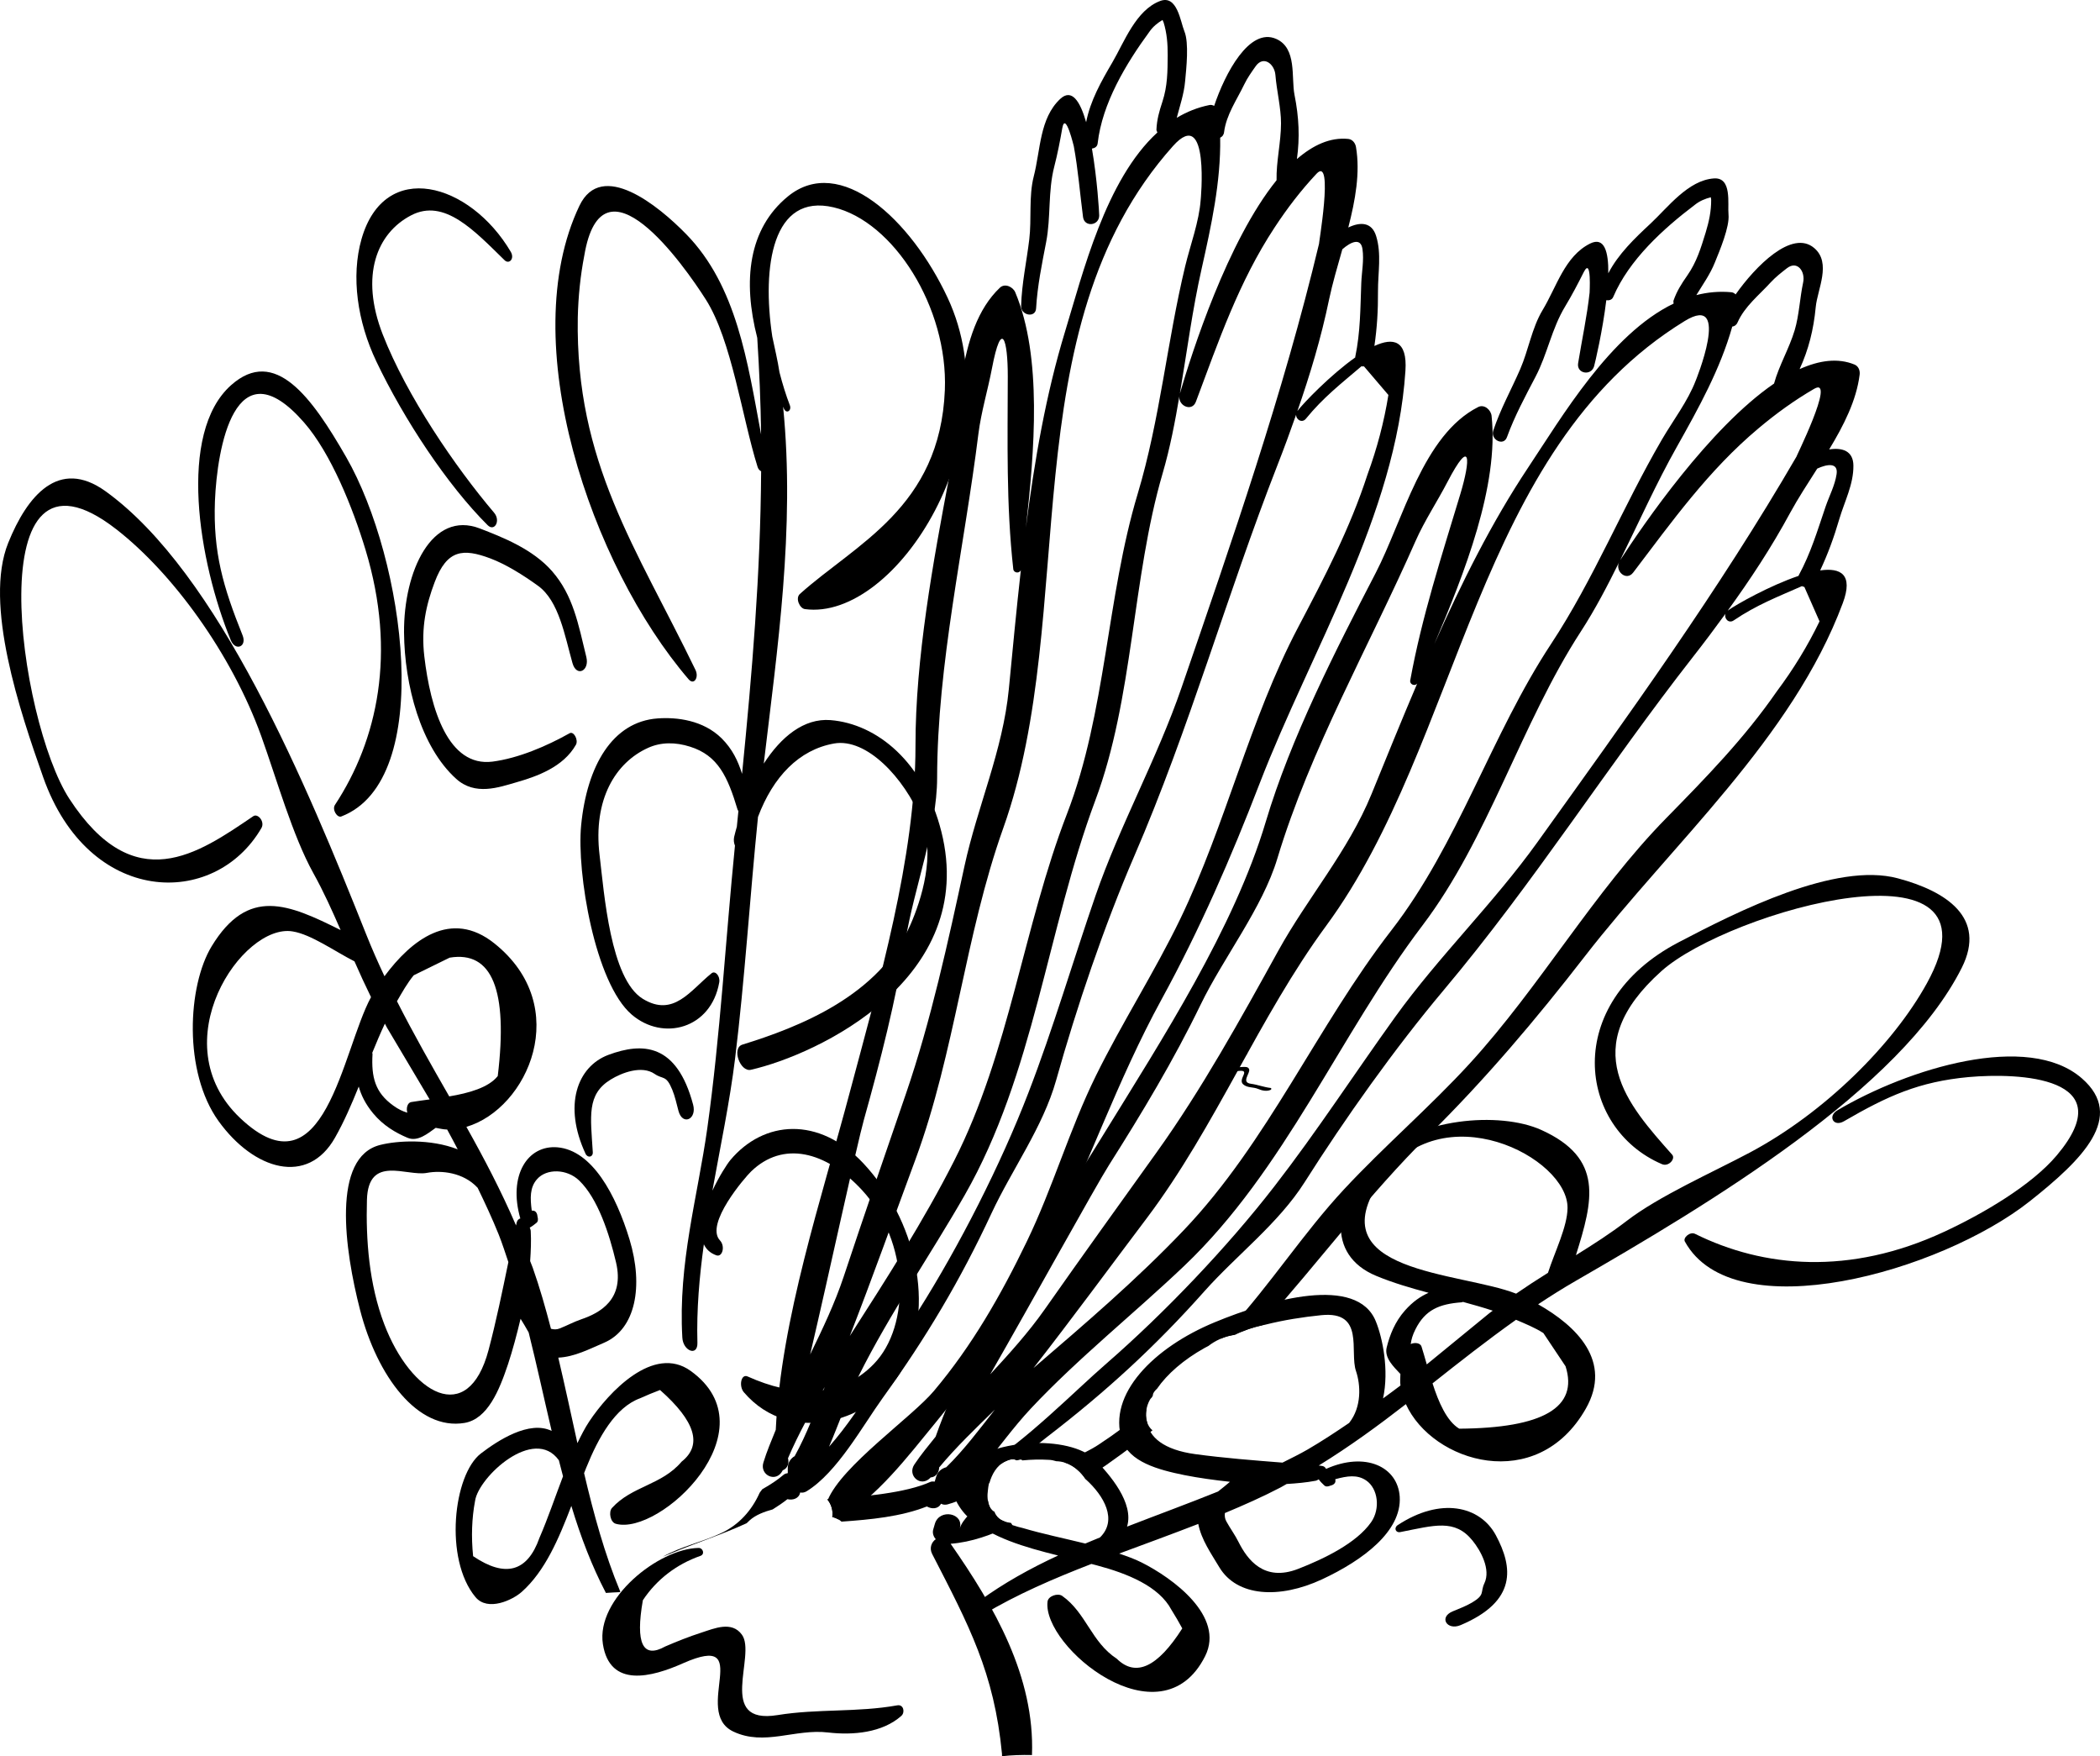 <?xml version="1.0" encoding="utf-8"?>
<!-- Generator: Adobe Illustrator 15.0.2, SVG Export Plug-In . SVG Version: 6.00 Build 0)  -->
<!DOCTYPE svg PUBLIC "-//W3C//DTD SVG 1.1//EN" "http://www.w3.org/Graphics/SVG/1.1/DTD/svg11.dtd">
<svg version="1.1" id="Layer_1" xmlns="http://www.w3.org/2000/svg" xmlns:xlink="http://www.w3.org/1999/xlink" x="0px" y="0px"
	 width="555.194px" height="464.203px" viewBox="0 0 555.194 464.203" enable-background="new 0 0 555.194 464.203"
	 xml:space="preserve">
<g>
	<path d="M335.911,287.566c-1.796-0.205-3.398-0.869-5.18-1.104c-2.734-0.359-0.115-2.793-0.488-3.846
		c-0.25-0.715-1.079-0.611-1.678-0.6c-0.583,0.014-1.13,0.063-1.708,0.129c-1.104,0.242-1.224-0.506-0.357-2.234
		c0.851-0.709,1.892-1.094,2.99-1.145c0.219-0.01,0.213-0.305,0.022-0.357c-1.691-0.477-4.977,0.844-5.254,2.848
		c-0.267,1.951,1.637,2.016,3.142,1.822c3.487-0.438-0.254,2.15,1.254,3.516c1.129,1.021,2.643,0.654,3.994,1.242
		c1.01,0.436,2.285,0.697,3.299,0.225C336.155,287.967,336.19,287.6,335.911,287.566z"/>
	<path d="M251.323,408.045c5.521-0.414,10.994-2.376,16.29-5.021c-0.012-0.016-0.033-0.021-0.043-0.039
		c-0.083-0.155-0.175-0.305-0.275-0.448c-0.673-0.087-1.33-0.229-1.953-0.475c-1.345-0.53-2.078-1.407-2.415-2.478
		c-0.5-0.229-0.933-0.608-1.231-1.23c-0.275-0.573-0.437-1.188-0.528-1.818c-3.807,2.41-6.646,4.923-7.441,7.496
		c1.266-4.1-5.355-5.398-6.568-1.26c-0.141,0.471-0.28,0.975-0.418,1.445c-0.297,0.994,0.049,1.918,0.654,2.625
		c-1.114,0.756-1.764,2.322-0.955,3.898c9.742,18.904,16.397,31.371,18.46,52.793c0.021,0.215-0.001,0.453,0.013,0.67
		c2.498-0.291,5.16-0.379,7.919-0.316C273.616,443.166,262.838,424.557,251.323,408.045z"/>
	<path d="M287.013,390.968c0.435-0.294,0.878-0.598,1.304-0.884c5.821-3.912,11.225-7.882,16.384-12.035
		c-1.467-1.117-2.017-3.35-1.593-5.586c-4.072,3.355-8.307,6.535-12.792,9.467c-2.139,1.393-5.353,2.94-8.993,4.608
		C283.641,387.204,285.624,388.874,287.013,390.968z"/>
	<path d="M490.318,96.368c-4.452-1.842-9.407-1.104-14.537,1.193c2.371-5.174,3.694-10.408,4.262-16.419
		c0.434-4.632,4.236-11.646-0.406-15.583c-5.888-5.01-15.563,4.862-20.779,12.263c-0.29-0.295-0.648-0.528-1.101-0.575
		c-3.206-0.303-6.291-0.008-9.277,0.752c1.729-2.834,3.665-5.535,4.899-8.631c1.271-3.139,3.935-9.415,3.601-12.687
		c-0.274-2.777,0.993-9.865-3.85-9.522c-6.825,0.465-12.208,7.688-16.758,11.93c-4.257,3.954-8.52,8.053-11.172,13.146
		c0.074-5.755-1.048-9.725-4.813-7.859c-6.714,3.358-8.807,11.38-12.581,17.626c-2.805,4.662-3.737,10.63-5.901,15.584
		c-2.391,5.486-5.224,10.531-7.118,16.232c-0.797,2.417,2.727,4.209,3.611,1.75c2.044-5.614,4.822-10.74,7.582-16.026
		c3.14-6.007,4.248-12.664,7.806-18.531c1.797-2.976,3.374-5.992,4.927-9.088c2.171-4.264,1.493,5.893,1.547,5.407
		c-0.679,6.244-2.033,12.475-3.039,18.669c-0.453,2.779,3.445,3.443,4.216,0.833c0.272-0.949,2.264-9.408,3.233-17.479
		c0.728,0.105,1.514-0.069,1.846-0.894c4.179-9.776,13.168-17.97,21.584-24.335c1.271-1.014,2.693-1.596,4.216-1.981
		c0.02,0.22-0.009,0.291,0.08,0.629c0.027,3.051-0.579,5.809-1.463,8.718c-1.264,4.09-2.362,7.758-4.864,11.349
		c-1.512,2.165-2.745,4.077-3.627,6.607c-0.096,0.299,0.039,0.525,0.024,0.796c-16.731,8.047-29.609,30.071-38.502,43.411
		c-9.595,14.419-17.534,30.351-24.772,46.62c8-18.788,17.117-41.915,15.15-60.354c-0.156-1.539-1.898-3.153-3.531-2.34
		c-14.631,7.383-19.877,29.924-27.095,43.838c-10.63,20.504-22.46,43.622-29.069,65.772c-8.418,28.206-27.414,57.497-42.791,82.487
		c-15.4,25.113-34.698,52.25-44.498,80.063c-1.94,2.422-3.927,4.805-5.63,7.363c-1.919,2.895,1.646,6.098,4.183,3.555
		c0.047-0.064,0.092-0.113,0.116-0.143c1.445-0.086,2.24-1.359,2.268-2.646c4.488-5.391,9.613-10.295,14.728-15.277
		c-4.152,5.271-8.149,10.637-12.857,15.23c-1.173,0.305-2.243,1.084-2.67,2.51c-0.131,0.438-0.259,0.863-0.378,1.281
		c-0.394-0.021-0.782-0.094-1.235,0.119c-6.414,2.869-17.328,3.878-27.211,4.534c1.134,1.287,1.619,3.088,1.369,4.679
		c1.018,0.293,1.867,0.7,2.438,1.252c7.726-0.548,15.664-1.293,22.567-4.012c1.286,0.74,2.997,0.715,3.736-0.727
		c0.505,0.262,1.067,0.357,1.738,0.178c3.652-0.974,7.408-3.115,11.075-5.691c0.633-2.234,1.919-4.575,4.087-5.622
		c0.942-0.454,2.14-0.937,3.123-0.329c0.218-0.077,0.454-0.145,0.684-0.178c2.637-2.183,5.141-4.313,7.41-6.061
		c15.463-11.875,28.604-23.92,41.526-38.457c8.51-9.555,19.558-17.902,26.464-28.775c10.783-17.018,23.85-35.404,36.786-50.807
		c23.782-28.26,43.256-59.125,65.954-88.135c2.981-3.804,5.797-7.563,8.558-11.366c-0.433,1.22,0.816,2.686,2.15,1.783
		c6.089-4.126,11.639-6.234,18.061-9.071c0.208,0.124,0.397,0.144,0.639,0.216c1.336,3.034,2.667,6.063,4.009,9.096
		c-3.152,6.518-6.934,12.685-11.3,18.512c-8.593,12.422-18.656,22.71-29.186,33.452c-19.231,19.587-33.385,44.562-52,64.909
		c-10.578,11.537-22.584,21.814-33.261,33.287c-10.743,11.557-19.4,25.092-30.138,36.791c-0.829,0.905-1.664,1.799-2.502,2.688
		c1.274-0.557,2.591-0.921,3.816-1.041c2.292-1.166,4.77-2.007,7.205-2.527c14.968-16.656,28.022-34.446,44.088-50.297
		c14.944-14.758,28.368-30.623,41.238-47.25c23.008-29.676,54.849-57.558,68.186-93.336c2.852-7.614-0.556-9.428-5.976-8.654
		c2.031-4.346,3.615-8.63,5.069-13.602c1.378-4.661,3.769-9.146,3.716-14.111c-0.035-3.922-2.987-4.808-6.404-4.266
		c3.868-6.392,7.208-12.984,8.055-19.769C491.786,97.979,491.372,96.812,490.318,96.368z M457.972,86.326
		c0.561-0.076,1.081-0.382,1.396-1.089c1.904-4.292,5.678-7.208,8.762-10.596c1.339-1.449,2.754-2.538,4.29-3.741
		c2.787-2.156,4.913,0.895,4.292,3.758c-0.871,4.051-1.062,8.729-2.244,12.653c-1.475,4.877-4.12,9.255-5.448,14.072
		c-17.104,11.716-34.517,37.195-40.679,46.67c4.959-10.035,9.542-20.302,14.987-29.958
		C449.066,107.873,454.788,97.599,457.972,86.326z M445.367,84.871c12.658-7.782,2.688,16.377,2.95,15.706
		c-2.063,5.428-6.03,10.607-8.95,15.613c-10.328,17.723-17.988,36.87-29.314,54.04c-15.809,23.965-24.558,52.906-42.192,75.657
		c-19.626,25.289-32.629,55.891-54.879,79.246c-12.421,13.049-26.123,24.762-39.773,36.486l0.036-0.037
		c10.188-13.053,20.054-26.494,30.022-39.711c18.175-24.166,29.516-52.918,47.363-77.195
		C386.477,195.904,389.848,118.951,445.367,84.871z M261.789,363.268c11.059-19.238,27.667-49.4,31.395-55.307
		c8.78-13.863,17.083-27.662,24.244-42.432c5.996-12.371,16.346-25.551,20.267-38.589c8.711-28.915,24.402-56.347,36.559-83.964
		c2.388-5.389,5.707-10.361,8.425-15.593c6.27-12.037,6.171-5.974,3.39,3.243c-4.927,16.33-10.177,32.419-13.235,49.211
		c-0.2,1.077,1.259,1.656,1.851,0.808c-4.171,9.788-8.153,19.604-12.076,29.225c-6.217,15.188-16.859,27.323-24.678,41.468
		c-9.84,17.826-20.215,36.604-32.099,53.188c-9.884,13.789-19.899,27.693-29.672,41.621
		C271.881,352.23,266.862,357.76,261.789,363.268z M406.465,222.599c-11.62,16.195-26.029,30.123-37.605,46.192
		c-10.696,14.869-20.701,30.287-31.949,44.793c-12.425,16.063-29.14,33.563-44.419,46.844c-8.69,7.543-20.984,20.232-32.934,27.637
		c4.358-5.215,8.329-10.795,12.984-15.773c12.435-13.262,27.276-25.082,40.487-37.645c26.77-25.453,41.004-60.959,63.025-90.014
		c17.463-23.013,26.062-53.333,41.852-77.661c3.841-5.914,7.114-12.206,10.255-18.58c-1.414,2.454,1.775,5.382,3.621,2.938
		c10.341-13.6,19.907-27.024,33.112-38.099c4.731-3.971,9.396-7.349,14.726-10.458c6.009-3.49-5.475,19.306-4.591,17.785
		C454.48,155.967,430.379,189.267,406.465,222.599z M485.551,125.346c-0.435,2.938-1.929,5.722-2.89,8.521
		c-2.194,6.419-3.898,12.267-7.138,18.239c-0.008,0.028,0.015,0.072-0.006,0.102c-7.727,2.611-16.533,7.587-18.738,9.186
		c5.978-8.264,11.509-16.619,16.533-25.91c2.041-3.75,4.593-7.648,7.124-11.627C483.084,122.637,486.036,122.201,485.551,125.346z"
		/>
</g>
<g>
	<path d="M69.103,218.886c1.006-1.701-0.953-4-2.154-3.141c-14.626,9.923-31.387,21.76-48.593-4.573
		C4.86,190.513-6.201,111.159,30.734,139.888c14.854,11.538,30.47,32.872,38.339,54.691c4.067,11.308,8.284,26.33,13.77,36.213
		c2.685,4.813,4.97,9.904,7.209,15.04c-13.819-6.89-24.475-11.522-34.097,4.291c-6.355,10.455-7.549,33.221,1.851,46.236
		c9.342,12.937,23.537,17.156,30.778,4.323c2.404-4.241,4.378-8.826,6.258-13.483c0.642,2.276,1.763,4.604,3.801,7.076
		c2.664,3.226,5.977,5.144,9.082,6.456c2.699,1.149,5.365-1.128,7.463-2.619c0.003,0,0.003,0,0.009-0.002
		c1.012,0.164,2.011,0.438,3.025,0.446c0.972,1.725,1.846,3.479,2.79,5.236c-7.263-2.836-16.025-2.299-20.455-1.175
		c-12.939,3.163-9.479,27.693-5.342,43.703c4.504,17.424,15.19,31.874,27.615,29.782c6.08-1.049,9.16-8.567,11.486-15.535
		c1.229-3.72,2.316-7.819,3.314-11.993c0.712,1.118,1.419,2.354,2.141,3.623c2.142,8.576,4.038,17.368,6.077,26.023
		c-5.938-2.899-14.262,2.56-18.728,5.975c-7.271,5.615-9.748,27.895-1.435,37.918c3.259,3.956,9.912,0.77,12.297-1.391
		c6.105-5.464,9.691-13.86,13.073-22.685c2.459,8.147,5.412,15.89,9.138,23.003c1.215-0.092,2.479-0.158,3.776-0.215
		c-0.007-0.083,0.007-0.156-0.028-0.244c-4.089-9.814-6.976-20.392-9.519-31.206c0.193-0.476,0.371-0.949,0.57-1.438
		c3.198-7.934,7.625-15.955,14.268-18.363c1.733-0.78,3.47-1.514,5.242-2.171c9.364,8.275,11.256,14.566,5.703,18.939
		c-5.25,6.226-13.129,6.424-18.405,12.232c-0.941,1.051-0.456,3.804,1.019,4.191c11.637,3.26,41.429-24.846,19.77-40.415
		c-9.81-7.045-21.648,5.619-26.813,13.377c-1.153,1.73-2.148,3.707-3.121,5.72c-1.66-7.537-3.289-15.108-5.051-22.6
		c4.274-0.187,8.267-2.304,12.154-3.96c8.267-3.591,10.43-14.872,6.683-27.258c-3.603-11.869-9.885-23.536-19.014-24.369
		c-7.984-0.698-13.115,7.466-9.866,18.798c-0.434,0.114-0.839,0.448-1.015,1.313c-0.036,0.186-0.07,0.367-0.116,0.537
		c-3.97-9.201-8.463-17.758-13.124-26.06c16.25-4.789,28.299-31.802,7.402-48.489c-11.501-9.191-21.987-0.872-29.059,8.678
		c-1.695-3.607-3.315-7.256-4.844-11.095c-15.646-39.258-38.973-95.58-68.942-117.123c-12.331-8.833-20.66,1.202-25.691,13.681
		c-6.511,16.122,3.133,44.618,9.241,61.92C23.426,239.463,56.675,240.237,69.103,218.886z M148.85,390.21
		c-2.097,5.49-4.014,11.179-6.228,16.266c-3.174,9.003-9.023,10.609-17.541,4.847c-0.52-5.141-0.352-10.028,0.523-14.657
		c0.948-6.309,15.579-19.851,22.146-10.691C148.11,387.399,148.467,388.8,148.85,390.21z M140.313,325.346
		c-0.018-0.322-0.172-0.572-0.257-0.884c0.641-0.313,1.203-0.792,1.78-1.247c0.45-0.36,0.442-0.991,0.284-1.592
		c-0.054-0.746-0.373-1.508-1.066-1.61c-0.159-0.016-0.324-0.045-0.472-0.03c-0.436-3.314-0.521-6.134,1.397-8.299
		c2.525-2.895,7.932-2.748,11.14,0.347c4.958,4.771,7.962,14.093,9.738,21.6c2.337,9.849-4.261,13.402-9.123,15.063
		c-1.979,0.664-3.868,1.709-5.81,2.456c-0.776,0.308-1.523,0.268-2.26,0.068c-1.432-5.477-2.973-10.917-4.825-16.156
		c-0.209-0.587-0.466-1.149-0.677-1.73C140.341,330.683,140.461,328.039,140.313,325.346z M131.842,326.3
		c0.943,2.363,1.729,4.834,2.561,7.291c-1.62,7.842-3.225,15.647-5.245,23.271c-5.438,20.444-20.511,11.666-27.577-6.868
		c-4.014-10.567-4.877-22.249-4.571-32.86c0.352-12.062,10.531-6.098,15.895-7.128c3.71-0.692,9.561-0.172,13.373,3.951
		C128.235,317.994,130.144,322.081,131.842,326.3z M109.383,257.783c3.166-1.554,6.338-3.095,9.496-4.656
		c11.227-1.867,15.466,8.544,12.716,31.289c-2.409,3.061-7.661,4.516-12.828,5.382c-4.725-8.238-9.41-16.473-13.818-25.152
		C106.325,262.281,107.662,259.866,109.383,257.783z M102.289,271.589c3.748,6.333,7.537,12.637,11.297,19.006
		c-1.844,0.246-3.546,0.479-4.878,0.699c-0.971,0.168-1.377,1.593-1.025,2.814c-1.154-0.345-2.336-0.879-3.708-1.878
		c-4.788-3.436-5.834-7.468-5.491-13.602c-0.001-0.13-0.049-0.245-0.07-0.346c1.073-2.611,2.16-5.225,3.338-7.713
		C101.943,270.896,102.098,271.243,102.289,271.589z M98.088,263.558c-7.682,14.186-12.219,53.117-34.582,31.975
		c-21.004-19.88,0.599-51.604,13.874-49.339c4.861,0.777,11.125,5.264,16.336,7.912C95.114,257.301,96.555,260.438,98.088,263.558z"
		/>
	<path d="M91.52,120.815c-9.084-15.81-18.83-29.347-30.436-19c-14.195,12.643-8.625,46.584-0.06,67.43
		c1.22,2.957,4.318,1.708,3.104-1.326c-5.135-12.787-7.813-21.879-7.302-35.525c0.555-13.639,5.201-41.788,23.585-20.694
		c7.056,8.083,12.858,22.472,16.233,33.65c8.262,27.314,3.158,50.294-8.09,67.399c-0.82,1.279,0.609,3.478,1.674,3.058
		C115.174,206.225,107.095,147.949,91.52,120.815z"/>
	<path d="M211.457,157.008c-1.239,1.138-0.032,3.805,1.341,3.989c24.189,3.276,54.991-45.41,37.727-82.307
		c-9.713-20.767-28.453-38.044-42.227-26.77c-10.447,8.557-11.981,22.263-8.097,37.379c0.551,8.689,0.911,17.192,1.015,25.529
		c-3.58-19.149-6.431-39.227-19.779-52.912c-7.403-7.604-22.394-19.763-28.246-7.538c-17.108,35.864,2.97,94.989,28.859,125.167
		c1.414,1.655,2.792-0.468,1.817-2.478c-15.589-32.205-31.757-54.785-31.115-93.095c0.131-5.682,0.703-11.155,1.72-16.418
		c4.727-28.13,26.314,2.463,32.145,11.634c6.831,10.759,9.554,31.1,13.67,44.219c0.2,0.632,0.557,0.965,0.939,1.153
		c-0.171,27.228-2.382,53.176-5.04,79.989c-1.084-3.45-2.55-6.545-5.394-9.387c-4.888-4.83-11.85-5.636-16.931-5.271
		c-11.914,0.857-18.694,12.469-20.225,28.304c-1.207,12.438,3.656,41.632,13.367,49.973c8.304,7.127,21.005,3.76,23.151-8.517
		c0.283-1.652-1.056-3.196-2.03-2.396c-5.597,4.506-10.051,11.746-18.199,6.741c-8.557-5.288-10.183-27.754-11.408-37.968
		c-1.779-14.794,4.261-24.491,12.814-28.351c3.419-1.558,7.263-1.539,11.104-0.317c7.417,2.329,9.954,7.95,12.575,16.676
		c0.038,0.145,0.151,0.196,0.207,0.327c-0.147,1.363-0.279,2.761-0.41,4.14c-0.24,0.908-0.522,1.825-0.717,2.721
		c-0.168,0.835-0.056,1.617,0.216,2.294c-2.488,24.973-3.881,50.22-7.317,74.757c-2.55,18.088-7.741,35.613-6.592,55.296
		c0.205,3.555,4.082,5.036,3.985,1.365c-0.243-8.772,0.52-17.443,1.703-26.034c0.622,1.293,1.653,2.321,3.315,2.905
		c1.583,0.549,2.402-2.384,0.938-3.952c-4.043-4.325,6.687-16.734,8.239-18.216c8.372-8.12,19.701-5.488,29.345,4.946
		c12.539,13.628,12.922,35.849,3.071,45.97c-9.086,9.331-21.475,8.603-33.318,3.279c-1.774-0.812-2.391,2.586-0.999,4.183
		c12.468,14.577,34.464,7.556,41.93-6.264c8.83-16.269,3.522-39.429-10.362-54.278c-11.765-12.542-26.333-11.353-35.141-0.86
		c-0.914,1.109-2.982,4.299-4.755,8.095c2.123-11.789,4.575-23.4,5.989-34.876c2.574-21.048,3.917-42.704,6.063-63.915
		c4.006-10.619,10.845-17.762,20.123-19.401c8.571-1.496,18.506,9.032,23.067,20.055c3.839,9.259-0.006,21.284-2.882,27.83
		c-8.253,18.795-29.404,27.061-44.42,31.704c-2.922,0.881-0.62,7.303,2.228,6.657c17.562-3.995,60.145-24.007,50.363-62.948
		c-4.628-18.403-17.01-28.486-29.307-29.479c-7.041-0.555-13.08,4.436-17.646,11.5c3.547-30.068,8.33-62.082,5.113-94.32
		c0.093,0.203,0.171,0.421,0.269,0.608c0.666,1.333,2.05,0.387,1.505-1.026c-1.015-2.638-1.937-5.598-2.733-8.693
		c-0.476-3.144-1.25-6.302-1.907-9.468c-2.781-18.542,0.033-37.94,16.202-34.138c15.828,3.717,30.301,26.467,29.425,48.3
		C248.536,134.175,226.264,143.708,211.457,157.008z"/>
	<path d="M160.852,278.818c-8.295,3.107-11.972,13.412-6.049,26.131c0.552,1.199,2.001,0.939,1.918-0.423
		c-0.578-9.47-1.665-15.258,4.729-19.18c2.908-1.795,8.204-3.831,11.611-1.498c2.26,1.553,3.023,0.194,4.66,4.156
		c0.729,1.757,1.164,3.79,1.655,5.633c1.066,3.97,4.903,2.238,3.871-1.649C178.913,275.71,169.86,275.475,160.852,278.818z"/>
	<path d="M146.004,151.029c-5.161-5.937-13.229-9.054-19.108-11.333c-12.732-4.925-20.205,11.334-20.076,27.523
		c0.108,13.764,4.375,30.161,13.788,38.644c5.015,4.527,11.273,2.247,15.898,0.917c5.397-1.548,12.423-4.009,15.763-9.941
		c0.688-1.244-0.573-3.651-1.673-3.031c-6.114,3.427-13.541,6.609-20.386,7.501c-11.682,1.484-16.389-13.836-18.027-27.807
		c-0.891-7.63,0.482-13.65,2.724-19.6c3.268-8.694,7.547-8.999,14.748-6.296c4.114,1.553,8.629,4.367,12.587,7.23
		c5.553,4.006,7.079,13.245,9.111,20.438c1.074,3.792,4.553,2.058,3.667-1.595C152.879,164.892,151.534,157.399,146.004,151.029z"/>
	<path d="M135.019,66.527c-10.787-18.252-33.337-24.671-39.44-3.349c-2.821,9.897-1.103,21.833,3.933,32.392
		c7.281,15.279,18.75,32.648,29.419,43.255c1.806,1.787,3.495-1.178,1.701-3.299c-10.244-12.069-23.072-30.802-29.436-47.095
		c-6.111-15.645-1.518-26.82,7.474-31.504c8.811-4.612,16.762,4.086,24.725,11.848C134.606,69.956,136.122,68.381,135.019,66.527z"
		/>
</g>
<g>
	<path d="M237.237,450.75c-10.676,1.91-21.026,0.855-31.67,2.578c-16.327,2.648-5.47-15.85-9.428-21.258
		c-2.669-3.68-7.26-1.658-10.679-0.551c-3.328,1.078-6.393,2.297-9.601,3.68c-5.927,3.299-7.904-0.797-5.9-12.229
		c3.668-5.537,8.982-9.545,15.217-11.725c1.239-0.434,0.694-2.121-0.492-2.098c-10.541,0.176-27.149,13.424-25.292,25.418
		c1.831,11.684,12.882,8.766,21.196,5.063c19.283-8.52,2.244,12.797,13.271,18.047c8.241,3.92,16.313-0.797,25.09,0.252
		c6.551,0.768,14.332,0.076,19.342-4.389C239.329,452.625,238.901,450.457,237.237,450.75z"/>
	<path d="M363.36,91.447c0.697-4.746,0.984-9.305,0.949-14.484c-0.018-4.86,0.984-9.844-0.492-14.584
		c-1.16-3.747-4.242-3.747-7.359-2.247c1.869-7.233,3.176-14.508,2.039-21.249c-0.17-1.04-0.902-2.039-2.039-2.162
		c-4.793-0.486-9.328,1.644-13.582,5.317c0.785-5.637,0.551-11.03-0.633-16.951c-0.914-4.562,0.715-12.372-4.863-14.81
		c-7.078-3.108-13.512,9.126-16.383,17.713c-0.363-0.199-0.773-0.319-1.219-0.234c-3.158,0.63-6.029,1.799-8.672,3.384
		c0.844-3.211,1.922-6.354,2.215-9.674c0.316-3.372,1.066-10.148-0.193-13.187c-1.061-2.581-1.881-9.735-6.422-8.016
		c-6.404,2.405-9.486,10.869-12.627,16.239c-2.941,5.01-5.848,10.16-6.926,15.8c-1.582-5.534-3.797-9.015-6.867-6.146
		c-5.467,5.145-5.168,13.43-6.99,20.496c-1.348,5.271-0.527,11.256-1.178,16.623c-0.715,5.941-1.98,11.587-2.156,17.593
		c-0.07,2.543,3.82,3.249,3.961,0.639c0.346-5.965,1.535-11.672,2.66-17.528c1.283-6.656,0.434-13.351,2.156-19.992
		c0.867-3.366,1.512-6.709,2.109-10.119c0.855-4.708,3.123,5.215,3.035,4.734c1.143,6.176,1.635,12.533,2.449,18.756
		c0.363,2.792,4.289,2.309,4.277-0.413c-0.012-0.987-0.533-9.662-1.922-17.672c0.727-0.108,1.43-0.501,1.512-1.386
		c1.195-10.564,7.453-20.994,13.688-29.508c0.926-1.336,2.121-2.303,3.469-3.108c0.082,0.205,0.076,0.281,0.258,0.58
		c0.902,2.915,1.113,5.73,1.102,8.771c-0.035,4.28-0.035,8.109-1.4,12.267c-0.826,2.508-1.459,4.693-1.576,7.371
		c-0.006,0.313,0.188,0.492,0.252,0.756c-13.717,12.513-19.729,37.307-24.416,52.638c-5.051,16.567-8.08,34.107-10.342,51.771
		c2.268-20.294,4.359-45.064-2.818-62.162c-0.592-1.43-2.725-2.476-4.055-1.228c-11.895,11.273-10.447,34.371-13.365,49.772
		c-4.295,22.693-8.988,48.234-8.959,71.35c0.035,29.435-9.75,62.947-17.303,91.301c-7.541,28.477-18.234,60.012-19.635,89.467
		c-1.163,2.877-2.382,5.73-3.278,8.672c-1.008,3.322,3.328,5.367,5.027,2.203c0.026-0.076,0.056-0.135,0.07-0.17
		c1.359-0.498,1.755-1.945,1.412-3.188c2.751-6.451,6.252-12.621,9.721-18.861c-2.464,6.24-4.752,12.527-7.942,18.281
		c-1.037,0.627-1.837,1.682-1.837,3.17c0,0.457,0,0.902,0.006,1.336c-0.384,0.094-0.776,0.135-1.148,0.469
		c-1.512,1.304-3.427,2.566-5.59,3.787c-0.211,0.303-0.426,0.587-0.638,0.846c-0.028,0.054-0.063,0.105-0.091,0.159
		c-2.067,4.589-5.384,8.348-10.039,10.555c-5.08,2.409-10.672,3.532-15.581,6.293c0.755-0.301,1.51-0.604,2.263-0.921
		c6.259-2.632,13.373-4.915,19.947-7.942c0.247-0.249,0.504-0.494,0.778-0.746c1.606-1.474,3.999-2.33,6.097-2.903
		c1.358-0.842,2.669-1.734,3.904-2.705c1.444,0.34,3.076-0.176,3.369-1.77c0.56,0.105,1.125,0.035,1.717-0.328
		c8.071-4.969,14.684-17.121,20.133-24.703c11.402-15.814,20.531-31.125,28.734-48.762c5.408-11.596,13.594-22.764,17.086-35.162
		c5.443-19.4,12.68-40.764,20.648-59.229c14.666-33.899,24.457-69.056,37.869-103.362c1.764-4.5,3.381-8.909,4.934-13.345
		c-0.064,1.292,1.553,2.338,2.572,1.09c4.646-5.701,9.357-9.313,14.695-13.875c0.234,0.059,0.422,0.023,0.674,0.023
		c2.15,2.522,4.295,5.042,6.451,7.562c-1.148,7.148-3,14.142-5.508,20.977c-4.664,14.367-11.35,27.111-18.352,40.424
		c-12.797,24.284-19.184,52.271-31.172,77.109c-6.82,14.086-15.369,27.375-22.301,41.438c-6.973,14.15-11.379,29.602-18.305,43.893
		c-6.82,14.115-14.426,27.445-24.551,39.451c-5.911,6.98-24.321,19.737-28.029,28.782c1.01,1.271,1.43,2.97,1.193,4.478
		c0.621,0.18,1.182,0.398,1.65,0.671c10.178-5.834,18.433-16.811,25.613-25.546c11.947-14.543,20.9-28.605,29.338-45.545
		c10.922-21.996,18.645-44.801,30.48-66.422c10.078-18.422,18.381-37.477,25.934-57.1c13.518-35.033,36.012-70.884,38.514-108.984
		C372.114,89.909,368.329,89.15,363.36,91.447z M322.59,36.39c0.516-0.234,0.926-0.677,1.025-1.444
		c0.592-4.658,3.369-8.534,5.35-12.665c0.867-1.772,1.91-3.223,3.035-4.816c2.051-2.865,4.963-0.554,5.191,2.367
		c0.328,4.131,1.488,8.666,1.482,12.765c-0.012,5.095-1.289,10.049-1.178,15.044c-13.02,16.134-22.383,45.539-25.564,56.385
		c1.869-11.036,3.311-22.187,5.754-33C320.247,59.587,322.778,48.103,322.59,36.39z M310.098,38.616
		c9.891-11.089,7.277,14.915,7.336,14.197c-0.416,5.792-2.73,11.892-4.09,17.525c-4.805,19.942-6.645,40.482-12.563,60.182
		c-8.262,27.495-8.332,57.729-18.691,84.586c-11.537,29.862-15.205,62.909-29.813,91.667c-8.15,16.066-17.912,31.219-27.621,46.371
		l0.023-0.047c6.012-15.428,11.602-31.137,17.355-46.658c10.471-28.365,13.078-59.162,23.203-87.545
		C285.571,161.883,266.704,87.202,310.098,38.616z M214.192,358.002c5.068-21.604,12.316-55.266,14.191-61.992
		c4.43-15.803,8.42-31.4,11.039-47.607c2.191-13.57,8.32-29.168,8.332-42.782c0.041-30.199,7.195-60.981,10.91-90.926
		c0.738-5.848,2.49-11.563,3.592-17.355c2.549-13.33,4.195-7.494,4.178,2.133c-0.029,17.057-0.439,33.976,1.453,50.938
		c0.117,1.09,1.682,1.225,2.004,0.243c-1.184,10.573-2.18,21.12-3.176,31.462c-1.594,16.333-8.303,31.014-11.73,46.811
		c-4.307,19.898-8.854,40.863-15.475,60.164c-5.508,16.043-11.109,32.238-16.471,48.387
		C220.69,344.531,217.47,351.27,214.192,358.002z M312.383,181.714c-6.48,18.85-16.283,36.328-22.758,55.046
		c-5.977,17.314-11.133,34.951-17.742,52.084c-7.289,18.949-18.275,40.512-29.098,57.621c-6.158,9.721-14.291,25.406-23.61,35.93
		c2.678-6.246,4.878-12.732,7.907-18.838c8.104-16.271,18.926-31.857,27.973-47.684c18.334-32.068,21.773-70.166,34.523-104.32
		c10.119-27.059,9.65-58.57,17.789-86.408c1.98-6.768,3.311-13.734,4.488-20.742c-0.65,2.757,3.246,4.646,4.313,1.775
		c6-15.996,11.309-31.603,20.777-46.002c3.393-5.162,6.891-9.738,11.104-14.247c4.752-5.068,0.299,20.065,0.709,18.354
		C339.243,104.101,325.719,142.919,312.383,181.714z M359.891,74.839c-0.258,6.779-0.211,12.87-1.6,19.521
		c0,0.029,0.035,0.064,0.023,0.1c-6.65,4.72-13.658,12.015-15.311,14.18c3.352-9.633,6.252-19.225,8.396-29.566
		c0.879-4.178,2.203-8.646,3.486-13.184c2.186-1.928,4.887-3.193,5.326-0.041C360.641,68.786,360.008,71.883,359.891,74.839z"/>
</g>
<g>
	<path d="M501.749,232.157c-16.414-4.392-42.307,8.715-57.988,16.923c-30.855,16.146-26.689,49.053-4.387,58.623
		c1.777,0.779,3.691-1.442,2.691-2.52c-11.672-13.183-25.49-28.229-2.791-48.527c17.811-15.919,92.244-36.834,70.158,3.231
		c-8.865,16.112-27.01,34.209-46.764,44.724c-10.24,5.438-24.016,11.493-32.68,18.152c-4.219,3.254-8.762,6.15-13.352,9.008
		c4.563-14.504,7.43-25.603-9.148-33.105c-10.961-4.951-32.959-3.263-44.049,7.654c-11.021,10.848-12.969,25.387,0.4,30.915
		c4.422,1.837,9.107,3.207,13.848,4.476c-2.086,0.918-4.152,2.319-6.221,4.643c-2.699,3.034-4.047,6.545-4.848,9.774
		c-0.703,2.809,1.873,5.151,3.613,7.034c0.002,0.003,0.002,0.003,0.004,0.008c-0.008,1.02-0.125,2.041,0.018,3.042
		c-1.51,1.177-3.063,2.261-4.607,3.413c1.646-7.524-0.162-16.102-1.895-20.332c-4.941-12.368-27.944-5.864-42.681,0.237
		c-16.037,6.64-28.311,19.005-24.471,31.002c1.903,5.867,9.565,7.958,16.587,9.377c3.747,0.742,7.837,1.3,11.986,1.758
		c-0.967,0.844-2.047,1.696-3.157,2.57c-7.904,3.193-16.052,6.173-24.048,9.274c1.902-6.224-4.559-13.751-8.492-17.727
		c-6.456-6.467-28.178-6.104-36.559,3.363c-3.311,3.714,0.726,9.877,3.149,11.958c6.139,5.336,14.717,7.816,23.674,10.041
		c-7.446,3.453-14.432,7.343-20.7,11.916c0.268,1.188,0.518,2.427,0.763,3.699c0.079-0.018,0.152-0.013,0.23-0.06
		c8.804-5.271,18.516-9.453,28.508-13.325c0.484,0.131,0.965,0.247,1.462,0.382c8.077,2.154,16.419,5.514,19.709,11.765
		c1.003,1.61,1.963,3.233,2.855,4.898c-6.55,10.282-12.301,12.943-17.313,8.014c-6.743-4.397-8.097-12.146-14.444-16.619
		c-1.146-0.797-3.713,0.029-3.867,1.533c-1.406,11.894,29.934,37.75,41.66,14.414c5.304-10.567-8.583-20.652-16.781-24.771
		c-1.829-0.92-3.872-1.651-5.944-2.357c6.98-2.589,13.997-5.15,20.918-7.834c0.81,4.194,3.429,7.867,5.59,11.494
		c4.663,7.704,15.795,8.418,27.114,3.16c10.845-5.052,21.103-12.72,20.554-21.834c-0.512-7.967-9.094-12-19.477-7.365
		c-0.174-0.414-0.553-0.772-1.408-0.837c-0.184-0.012-0.361-0.023-0.531-0.048c8.232-5.076,15.773-10.588,23.041-16.233
		c6.992,15.431,34.662,23.915,47.574,1.193c7.111-12.508-2.41-21.806-12.607-27.579c3.205-2.13,6.465-4.188,9.918-6.179
		c35.322-20.386,85.865-50.503,102.092-82.789C525.303,242.503,514.454,235.55,501.749,232.157z M290.82,406.367
		c-1.313,0.535-2.603,1.063-3.898,1.618c-5.572-1.377-11.308-2.55-16.511-4.096c-0.853-0.187-1.635-0.412-2.368-0.663
		c-0.119-0.01-0.225-0.046-0.316-0.102c-0.823-0.297-1.568-0.636-2.237-1.016c-0.049-0.019-0.1-0.028-0.148-0.048
		c-0.97-0.382-1.625-0.943-2.042-1.626c-0.385-0.397-0.733-0.814-1.015-1.267c-0.227-0.213-0.428-0.479-0.59-0.815
		c-0.674-1.404-0.726-3.046-0.496-4.605c0.186-1.933,0.834-4.111,1.976-6.554c0.558-0.134,1.114-0.256,1.668-0.37
		c0.264-0.188,0.542-0.358,0.838-0.501c0.942-0.454,2.14-0.937,3.123-0.329c0.546-0.194,1.245-0.342,1.488,0.016
		c2.372-0.229,4.711-0.289,7.01-0.147c0.589,0.014,1.259,0.143,1.983,0.368c3.192,0.062,5.954,2.059,7.736,4.75
		C291.947,395.408,295.494,401.799,290.82,406.367z M348.648,391.022c0.396,0.594,0.936,1.087,1.458,1.6
		c0.412,0.398,1.016,0.311,1.568,0.079c0.707-0.146,1.391-0.558,1.387-1.255c-0.01-0.158-0.007-0.325-0.041-0.468
		c3.112-0.85,5.803-1.289,8.16,0.331c3.148,2.128,3.805,7.48,1.313,11.037c-3.842,5.493-12.332,9.632-19.267,12.33
		c-9.097,3.548-13.477-2.515-15.786-7.103c-0.93-1.87-2.21-3.602-3.213-5.424c-0.409-0.727-0.481-1.469-0.399-2.222
		c5.039-2.104,10.026-4.309,14.775-6.796c0.532-0.28,1.032-0.604,1.559-0.887c2.565-0.157,5.117-0.373,7.677-0.857
		C348.145,391.329,348.362,391.146,348.648,391.022z M356.684,376.104c-3.582,2.44-7.219,4.839-11.01,7.046
		c-2.127,1.228-4.379,2.315-6.612,3.446c-7.756-0.609-15.475-1.212-23.08-2.243c-8.317-1.137-12.212-4.468-12.778-8.644
		c-0.483-1.748-0.218-3.944,0.835-5.784c0.081-0.142,0.266-0.362,0.511-0.609c0.079-0.158,0.163-0.315,0.249-0.473
		c0.002-0.05,0.004-0.099,0.005-0.147c0.01-0.464,0.476-1.085,1.092-1.637c2.64-3.845,7.029-7.684,12.597-10.783
		c0.324-0.18,0.656-0.341,0.983-0.514c1.803-1.406,4.06-2.427,6.148-2.808c0.94-0.367,1.887-0.717,2.841-1.041
		c1.958-0.802,3.993-1.385,5.98-1.758c4.979-1.252,10.021-2.039,14.871-2.53c11.613-1.174,7.4,9.622,9.182,14.785
		C359.708,365.984,360.075,371.823,356.684,376.104z M375.813,355.909c-0.305-0.935-1.73-1.157-2.85-0.656
		c0.16-1.182,0.498-2.416,1.252-3.896c2.588-5.157,6.299-6.699,12.229-7.134c0.123-0.017,0.227-0.078,0.32-0.112
		c2.66,0.73,5.328,1.474,7.887,2.322c-0.283,0.229-0.596,0.427-0.896,0.659c-5.518,4.497-11,9.028-16.549,13.543
		C376.694,358.848,376.221,357.198,375.813,355.909z M408.036,352.353c1.955,2.927,3.902,5.865,5.865,8.784
		c3.447,10.843-5.908,16.337-28.115,16.489c-3.291-1.991-5.459-6.99-7.055-11.979c7.201-5.7,14.4-11.36,22.07-16.806
		C403.274,349.903,405.784,350.916,408.036,352.353z M409.249,336.43c-2.857,1.782-5.652,3.601-8.418,5.506
		c-14.73-5.792-52.719-5.364-35.754-30.094c15.955-23.231,49.555-5.913,49.342,7.472
		C414.391,324.208,411.016,330.954,409.249,336.43z"/>
	<path d="M536.69,317.465c13.814-10.956,25.352-22.279,13.721-32.427c-14.215-12.414-45.93-2.64-64.646,8.438
		c-2.652,1.577-1,4.476,1.73,2.896c11.498-6.677,19.818-10.466,32.975-11.683c13.154-1.172,40.824-0.135,23.318,20.665
		c-6.705,7.981-19.643,15.52-29.859,20.259c-24.961,11.594-47.744,9.455-65.801,0.512c-1.348-0.649-3.242,1.039-2.684,2.037
		C458.311,351.57,512.981,336.254,536.69,317.465z"/>
	<path d="M395.471,405.791c-4.203-7.793-14.625-10.124-25.943-2.677c-1.066,0.695-0.604,2.094,0.689,1.84
		c8.992-1.763,14.381-3.564,19.084,2.249c2.15,2.645,4.883,7.611,3.148,11.269c-1.154,2.427,0.262,3.007-3.295,5.122
		c-1.576,0.939-3.461,1.626-5.156,2.344c-3.646,1.551-1.42,5.119,2.154,3.611C401.116,423.221,400.006,414.259,395.471,405.791z"/>
</g>
</svg>
